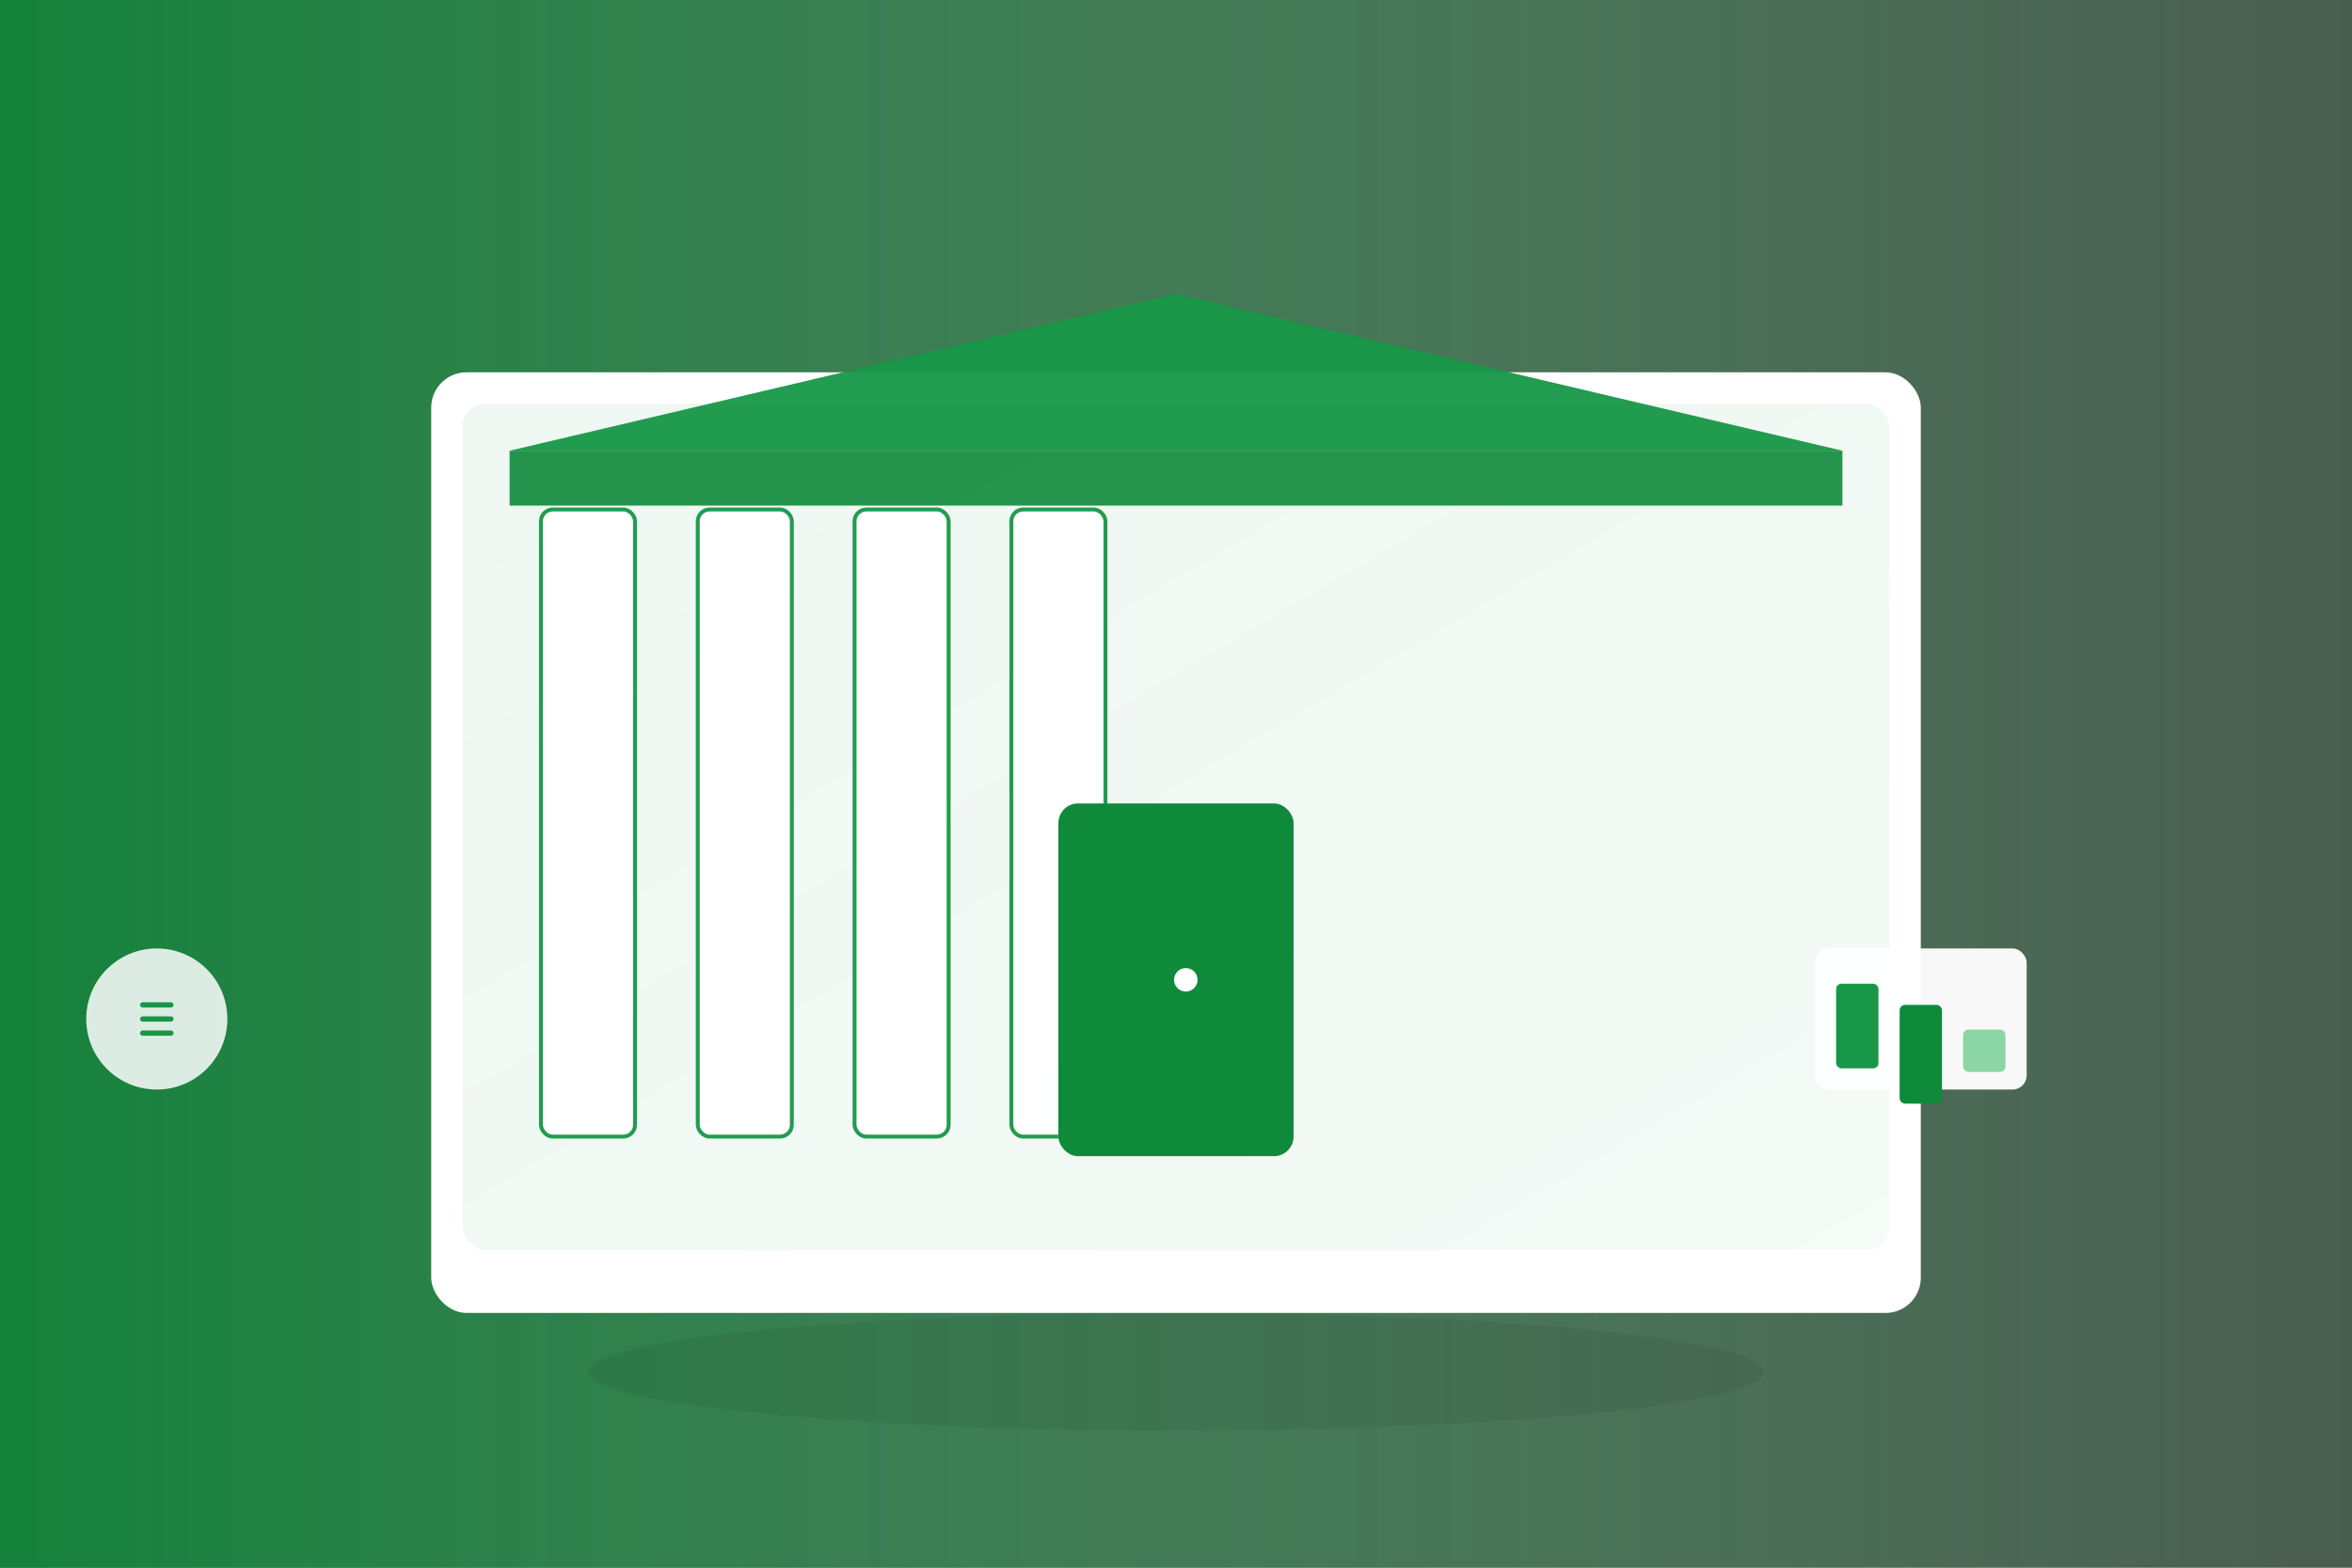 <?xml version="1.0" encoding="UTF-8"?>
<svg width="1200" height="800" viewBox="0 0 1200 800" fill="none" xmlns="http://www.w3.org/2000/svg" role="img" aria-label="Institutional development illustration in brand colors">
  <rect x="0" y="0" width="1200" height="800" fill="#333333" stroke="none"/>
  <defs>
    <linearGradient id="g1" x1="0" x2="1" y1="0" y2="1">
      <stop offset="0%" stop-color="#189748" stop-opacity="0.95"/>
      <stop offset="100%" stop-color="#189748" stop-opacity="0.55"/>
    </linearGradient>
    <linearGradient id="g2" x1="0" x2="1">
      <stop offset="0%" stop-color="#0f8a3b" stop-opacity="0.9"/>
      <stop offset="100%" stop-color="#8bd6a4" stop-opacity="0.25"/>
    </linearGradient>
  </defs>

  <!-- Background soft shape -->
  <rect x="0" y="0" width="1200" height="800" fill="url(#g2)" />

  <!-- Central building-like shape representing institutions -->
  <g transform="translate(220,150)">
    <rect x="0" y="40" width="760" height="480" rx="18" fill="white" />
    <rect x="16" y="56" width="728" height="432" rx="12" fill="url(#g1)" opacity="0.08" />

    <!-- Pillars -->
    <g transform="translate(56,110)">
      <rect x="0" y="0" width="48" height="320" rx="6" fill="#ffffff" opacity="0.95" stroke="#189748" stroke-width="2"/>
      <rect x="80" y="0" width="48" height="320" rx="6" fill="#ffffff" opacity="0.95" stroke="#189748" stroke-width="2"/>
      <rect x="160" y="0" width="48" height="320" rx="6" fill="#ffffff" opacity="0.95" stroke="#189748" stroke-width="2"/>
      <rect x="240" y="0" width="48" height="320" rx="6" fill="#ffffff" opacity="0.95" stroke="#189748" stroke-width="2"/>
    </g>

    <!-- Roof -->
    <polygon points="40,80 380,0 720,80" fill="#189748" opacity="0.95" />
    <rect x="40" y="80" width="680" height="28" fill="#0f8a3b" opacity="0.9" />

    <!-- Door / entrance -->
    <rect x="320" y="260" width="120" height="180" rx="10" fill="#0f8a3b" />
    <circle cx="385" cy="350" r="6" fill="#ffffff"/>
  </g>

  <!-- Decorative gear and chart shapes to imply development & consulting -->
  <g transform="translate(80,520) scale(0.9)">
    <circle cx="0" cy="0" r="40" fill="#ffffff" opacity="0.85" />
    <path d="M-8 -8 L 8 -8 M -8 0 L 8 0 M -8 8 L 8 8" stroke="#189748" stroke-width="3" stroke-linecap="round"/>
  </g>

  <g transform="translate(980,520) scale(0.9)">
    <rect x="-60" y="-40" width="120" height="80" rx="8" fill="#ffffff" opacity="0.95" />
    <rect x="-48" y="-20" width="24" height="48" rx="3" fill="#189748" />
    <rect x="-12" y="-8" width="24" height="56" rx="3" fill="#0f8a3b" />
    <rect x="24" y="6" width="24" height="24" rx="3" fill="#8bd6a4" />
  </g>

  <!-- Subtle rounding shadow -->
  <ellipse cx="600" cy="700" rx="300" ry="30" fill="#000" opacity="0.06" />

  <!-- Make the illustration scalable and crisp by not embedding text fonts -->
</svg>